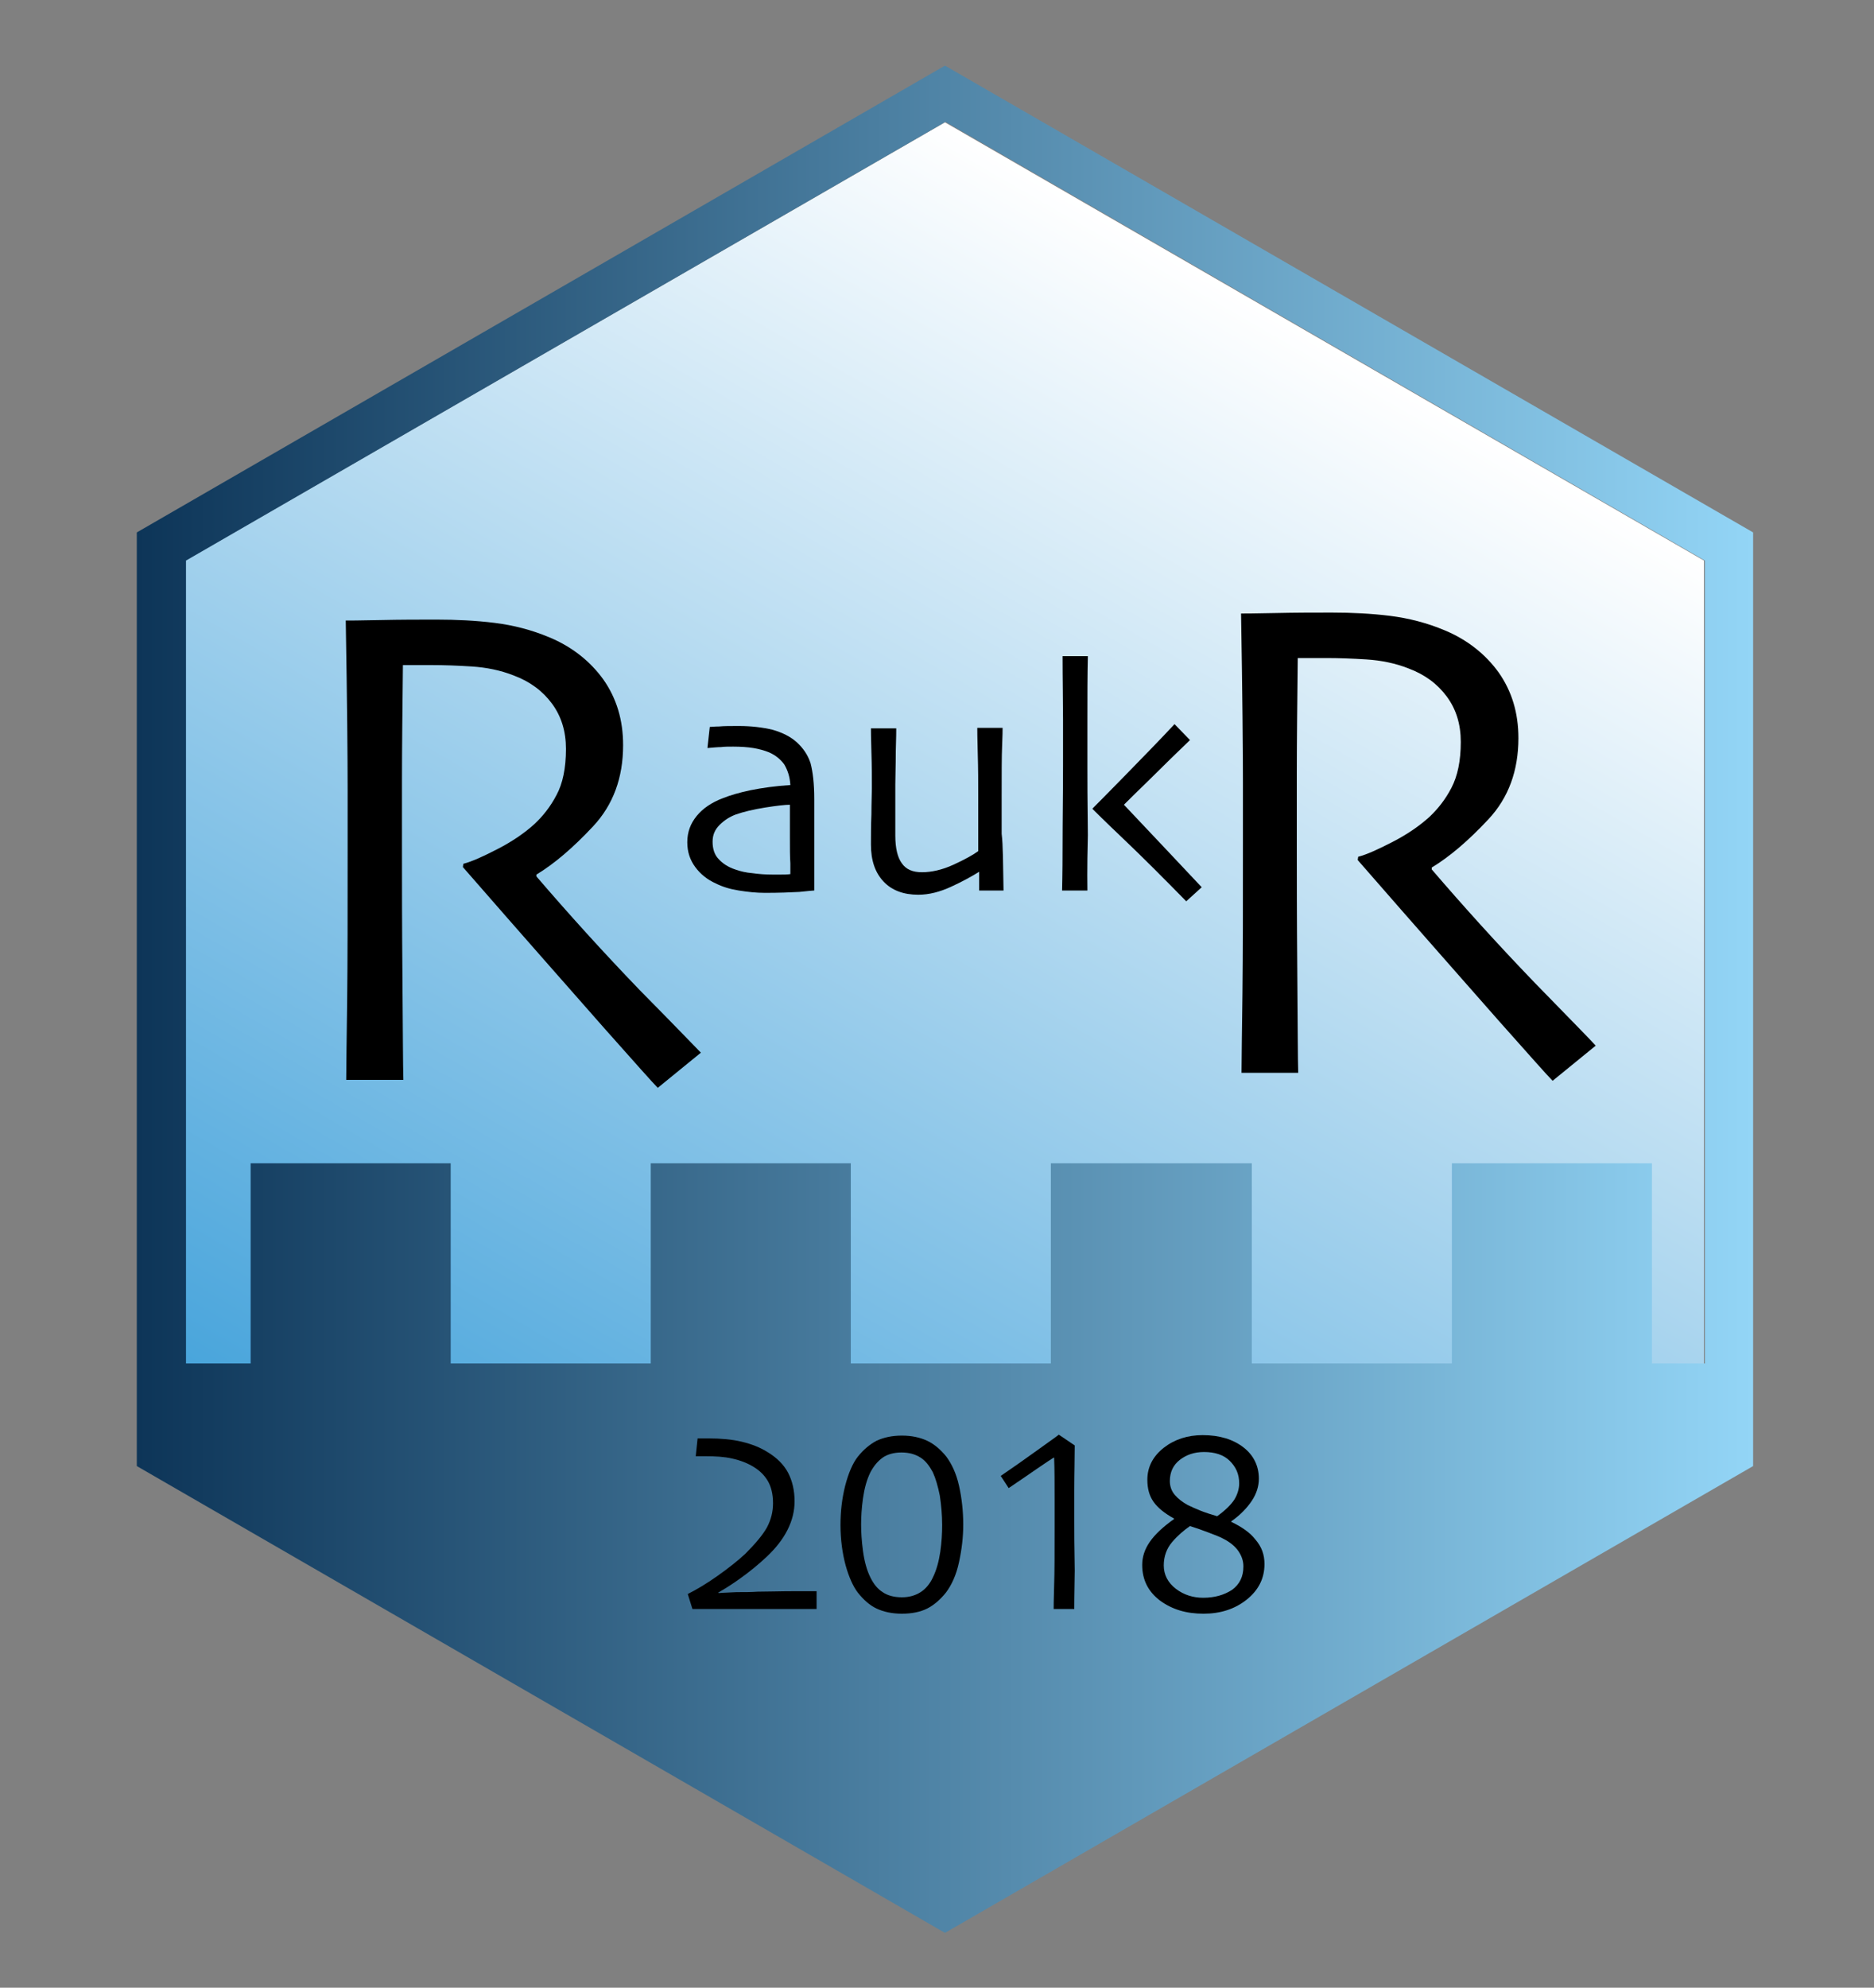 <?xml version="1.0" encoding="utf-8"?>
<!-- Generator: Adobe Illustrator 21.0.0, SVG Export Plug-In . SVG Version: 6.00 Build 0)  -->
<svg version="1.1" id="Layer_1" xmlns="http://www.w3.org/2000/svg" xmlns:xlink="http://www.w3.org/1999/xlink" x="0px" y="0px"
	 viewBox="0 0 400 424.1" style="enable-background:new 0 0 400 424.1;" xml:space="preserve">
<rect x="0" y="0" width="400" height="424.1" fill="#808080" stroke="none"/>
<style type="text/css">
	.st0{display:none;}
	.st1{display:inline;fill:url(#SVGID_1_);}
	.st2{display:inline;fill:url(#SVGID_2_);}
	.st3{display:inline;}
	.st4{fill:#55A7DD;}
	.st5{display:inline;fill:url(#SVGID_3_);}
	.st6{fill:url(#SVGID_4_);}
	.st7{fill:url(#SVGID_5_);}
	.st8{enable-background:new    ;}
</style>
<g id="BackBG" class="st0">
	
		<linearGradient id="SVGID_1_" gradientUnits="userSpaceOnUse" x1="468.235" y1="194.438" x2="767.035" y2="21.926" gradientTransform="matrix(4.489700e-11 -1 -1 -4.489700e-11 306.828 835.178)">
		<stop  offset="0" style="stop-color:#0D3558"/>
		<stop  offset="1" style="stop-color:#93D5F6"/>
	</linearGradient>
	<polygon class="st1" points="26.2,118 26.2,317.2 198.7,416.8 371.1,317.2 371.1,118 198.7,18.4 	"/>
	
		<linearGradient id="SVGID_2_" gradientUnits="userSpaceOnUse" x1="477.322" y1="189.22" x2="757.995" y2="27.173" gradientTransform="matrix(4.489700e-11 -1 -1 -4.489700e-11 306.828 835.178)">
		<stop  offset="0" style="stop-color:#41A1DA"/>
		<stop  offset="1" style="stop-color:#FFFFFF"/>
	</linearGradient>
	<polygon class="st2" points="36.6,124 36.6,311.1 198.7,404.7 360.7,311.1 360.7,124 198.7,30.5 	"/>
</g>
<g id="Rauk_shadow" class="st0">
	<g id="mQNGoU_2_" class="st3">
		<g>
			<path class="st4" d="M181.6,356.1c-1.6-0.4-1.3-2-1-3.3c0.5-1.7,1.4-3.2,1.8-4.9c0.4-1.8,1.5-3.2,1.2-5.5
				c-0.2-1.3,0.4-2.9,0.4-4.3c0-0.8-0.3-1.7-0.6-2.4c-0.6-1.5-1.2-3-1.9-4.3c-0.7-1.1-1.6-1.9-2.4-2.9c-0.4-0.6-0.9-1.3-1.1-2.1
				c-0.6-3.1-0.9-6.2-1.5-9.3c-0.5-2.5-1.1-5-1.7-7.5c-0.1-0.3-0.3-0.8-0.5-0.8c-1.8,0.1-1.9-2.1-2.5-3.6c-0.7-1.5-1.4-3.1-2.2-4.4
				c-0.4-0.7-1.1-1.1-1.8-1.3c-1.5-0.5-3-0.6-4.5-1.2c-4.2-1.6-8.8-11.8-5.7-18.8c0.6-1.3,1.1-2.6,2.3-0.7c0.2,0.3,1.4,0,1.6-0.5
				c1.5-3.7,4.5-4.1,6.9-5.2c2.6-1.2,4.1-3.6,5.1-6.5c1.3-3.8,1.8-7.9,1-12.2c-0.5-2.8-0.1-5.8-0.2-8.7c0-1.6-0.6-3.5-0.2-4.9
				c0.9-2.9-0.4-4.9-0.8-7.3c-1.4-8.4-4.5-15.7-7.5-23c-0.5-1.1-0.4-2.9-0.2-4.2c0.4-2,0.7-3.7-0.8-5.2c-0.4-0.4-0.5-1.4-0.6-2.2
				c-0.2-4.7-0.5-9.4-0.5-14.1c0-2.3,0.5-4.5,0.7-6.8c0.3-3.9,0.5-7.9,0.9-11.8c0.1-1.5,0.6-2.9,1.9-3.6c0.7-0.3,1.3-1.6,1.6-2.6
				c0.1-0.2-0.8-1.3-1.3-1.8c-0.6-0.6-1.4-1-1.8-1.8c-1.3-2.2-1.1-4,0.2-6.3c1.3-2.1,1.2-2.8-0.3-4.6c-3.4-3.9-6.3-8.4-8.7-13.5
				c-1.2-2.6-2.3-5.3-3.3-8.1c-1.2-3.5-1.5-7.2,0-10.7c-2.1-2.4-3-5.8-2.1-8.8c1-3.1,2.9-4.2,5.4-3.3c0.1-0.2,0.2-0.4,0.3-0.6
				c-0.3-0.9-0.5-1.9-0.9-2.7c-0.7-1.5-1.5-3-2.4-4.5c-0.4-0.7-0.8-1.5-1.3-1.8c-3.8-2-4.2-6.7-4.9-11.3c0-0.1,0-0.3,0-0.4
				c-0.1-5.3-0.1-5.3,3.7-6.7c0.5-0.2,0.9-0.5,1.3-0.8c0.9-0.7,1.6-0.5,2.7-0.2c2,0.7,4.2,0.4,6.3,0.4c1.3,0,2.6,0.2,3.9-0.1
				c1.6-0.3,3.2-1,4.8-1.6c0.4-0.1,0.9-0.5,1-0.3c1.2,2,2.9,1.4,4.4,1.5c3.2,0.3,6.3,1.2,9.3-1.5c0.9-0.8,2.4-0.1,3.6-0.1
				c1.1,0,2.3,0,3.4,0.2s2.3,0.5,3.4,0.7c0.5,0.1,1.1,0.3,1.6,0.2c1.5-0.2,3-0.5,4.5-0.7c0.3,0,0.7,0.4,0.9,0.8
				c1.2,1.7,2.7,2.4,4.4,2.1c0.4-0.1,0.9,0,1.3,0.1c3.5,0.7,6.9,1.6,10.4,2.2c1.8,0.3,3.6,0.5,5.4,0.2c1.6-0.3,3,0,4.4,0.8
				c1.6,0.9,3.3,1.5,4.6,2.2c0.7,1.3,1.2,2.4,1.9,3.4c1.9,2.9,1.2,8.5-1.4,10.3c-1.3,0.9-2.6,1.8-3.9,2.7c-1.8,1.2-1.8,3.9-1.7,5.9
				c0.1,1.3,1.6,2.5,2.6,3.5c1.4,1.4,3,2.4,4.3,3.9c0.4,0.5,0.6,2,0.4,2.8c-0.9,2.9-2.1,5.7-3.1,8.5c-0.2,0.6-0.5,1.4-0.5,2.1
				c0,2.2,0,4.5,0.4,6.6c0.3,1.8,1,3.6,1.8,5.1c1.4,2.6,3.2,4.8,2.5,8.7c-0.3,1.8-0.2,3.9-0.1,5.8c0,0.7,0.5,1.7,1,1.9
				c1.4,0.7,3.2,0.5,4.4,1.5c2,1.7,4.3,3.3,5.1,6.8c0.7,3.4,0.7,6.5-1.1,9.5c-0.6,1-0.7,2.7-0.9,4.2c-0.7,3.4-1.3,6.8-2,10.2
				c-0.1,0.3-0.2,0.5-0.3,0.8c-0.8,4.5-1.5,9.1-2.2,13.6c-0.1,0.5,0.2,1.1,0.3,1.7c0.4,2.4,0.7,4.8,1.3,7.1c0.7,2.8,0.8,5.5,0.3,8.3
				c-0.1,0.7-0.4,1.7-0.8,2.1c-1.5,1.1-1.8,3.2-2.1,5.1c-0.5,2.9-0.6,5.9-1.1,8.8c-0.2,1.2-0.6,2.6-1.2,3.5c-2,2.8-3.8,5.7-4.8,9.5
				c-0.6,2.2-1.9,3.7-3.7,4.4c-1.2,0.5-2.3,1.3-3.4,2.2c-0.7,0.6-1.4,1.4-1.7,2.3c-1.7,5.5-3.4,11.1-4.9,16.7
				c-0.4,1.7-0.3,3.7-0.1,5.6c0.9,12,1.3,24,3.1,35.9c0.7,4.6,2,8.7,3.3,12.9c1.2,3.6,2.2,7.3,3.2,11c1.1,4.1,3.7,5.3,6.5,5.8
				c2.3,0.3,3.7,1.9,4,5c0.1,1.2-0.2,1.9-1,2.1c-1.1,0.2-2.1,0.4-3.2,0.6c-1.6,0.3-3.2,0.5-4.8,0.7c-1.8,0.3-3.6,0.5-5.3,0.9
				c-1.2,0.3-2.3,0.8-3.4,1.3c-0.2,0.1-0.4,0.1-0.6,0.1c-2.6,0.3-5.3,0.5-7.9,0.7c-2.2,0.2-4.5,0.3-6.7,0.5c-0.8,0.1-1.5,1-2.3,1
				c-3,0.2-6,1.9-9.1,0.7c-2-0.7-3.9,1.1-5.9,1.7c-0.9,0.3-1.5,0.7-2.2-0.8C184.9,352.5,182.4,353.5,181.6,356.1z"/>
		</g>
	</g>
</g>
<g id="Mur" class="st0">
	
		<linearGradient id="SVGID_3_" gradientUnits="userSpaceOnUse" x1="36.583" y1="120.115" x2="360.683" y2="120.115" gradientTransform="matrix(1 0 0 -1 0 448.731)">
		<stop  offset="0" style="stop-color:#0D3558"/>
		<stop  offset="1" style="stop-color:#93D5F6"/>
	</linearGradient>
	<polygon class="st5" points="360.7,295.3 360.7,311.1 198.7,404.7 36.6,311.1 36.6,295.3 50.4,295.3 50.4,252.6 93.1,252.6 
		93.1,295.3 135.8,295.3 135.8,252.6 178.6,252.6 178.6,295.3 221.3,295.3 221.3,252.6 264.1,252.6 264.1,295.3 306.8,295.3 
		306.8,252.6 349.6,252.6 349.6,295.3 	"/>
</g>
<g>
	<g id="FrontBG">
		
			<linearGradient id="SVGID_4_" gradientUnits="userSpaceOnUse" x1="481.656" y1="186.22" x2="762.329" y2="24.173" gradientTransform="matrix(4.489700e-11 -1 -1 -4.489700e-11 306.828 835.178)">
			<stop  offset="0" style="stop-color:#41A1DA"/>
			<stop  offset="1" style="stop-color:#FFFFFF"/>
		</linearGradient>
		<polygon class="st6" points="39.6,119.6 39.6,306.7 201.7,400.3 363.7,306.7 363.7,119.6 201.7,26.1 		"/>
	</g>
	<g id="frame">
		
			<linearGradient id="SVGID_5_" gradientUnits="userSpaceOnUse" x1="29.183" y1="235.499" x2="374.183" y2="235.499" gradientTransform="matrix(1 0 0 -1 0 448.731)">
			<stop  offset="0" style="stop-color:#0D3558"/>
			<stop  offset="1" style="stop-color:#93D5F6"/>
		</linearGradient>
		<path class="st7" d="M201.7,14L29.2,113.6v199.2l172.5,99.6l172.5-99.6V113.6L201.7,14z M363.7,290.9h-11.1v-42.7h-42.7v42.7
			h-42.7v-42.7h-42.9v42.7h-42.7v-42.7h-42.7v42.7H96.2v-42.7H53.5v42.7H39.7c0,0,0,7.5,0,12.1V119.6L201.8,26l162.1,93.6v171.3
			H363.7z"/>
	</g>
	<g id="auk">
		<g>
			<g class="st8">
				<path d="M173.8,170.5c0,5.7,0,10.3,0,13.8c0,3.6,0,5.5,0,5.7c-0.2,0-1.3,0.1-3.2,0.3c-1.9,0.1-4.3,0.2-7.3,0.2
					c-1.9,0-3.7-0.2-5.6-0.5c-1.9-0.3-3.5-0.8-4.9-1.5c-1.8-0.8-3.3-2-4.4-3.5c-1.1-1.5-1.7-3.2-1.7-5.3c0-2.2,0.7-4,2-5.6
					s3.2-2.9,5.6-3.8c1.5-0.6,3.5-1.2,5.9-1.7c2.5-0.5,5.3-0.9,8.5-1.1c-0.1-1.8-0.6-3.2-1.3-4.4c-0.8-1.1-1.9-2-3.3-2.6
					c-1-0.4-2.1-0.7-3.3-0.9c-1.2-0.2-2.7-0.3-4.3-0.3c-1,0-1.9,0-2.6,0.1c-0.7,0-1.7,0.1-2.9,0.2l0.5-4.5c0.3,0,1-0.1,2-0.1
					c1-0.1,2.4-0.1,4.2-0.1c2.7,0,5.1,0.3,7.2,0.8c2.1,0.6,3.9,1.5,5.2,2.7c1.3,1.2,2.3,2.6,2.9,4.4
					C173.5,164.7,173.8,167.2,173.8,170.5z M168.6,178.7c0-0.8,0-1.8,0-2.9c0-1.2,0-2.6,0-4.1c-1,0-2.8,0.2-5.3,0.6
					c-2.5,0.4-4.6,0.9-6.3,1.5c-1.3,0.5-2.4,1.2-3.4,2.2s-1.5,2.1-1.5,3.6c0,1.5,0.4,2.8,1.3,3.7c0.8,0.9,2,1.7,3.5,2.2
					c1.1,0.4,2.4,0.7,3.7,0.8c1.4,0.2,2.8,0.3,4.3,0.3c0.5,0,1,0,1.7,0c0.7,0,1.4,0,2.1-0.1c0-0.2,0-0.9,0-2.3
					C168.6,182.8,168.6,181,168.6,178.7z"/>
				<path d="M214.2,190h-5.2v-4l0,0c-1.6,1-3.6,2.1-6,3.2c-2.4,1.1-4.7,1.7-7,1.7c-3.1,0-5.6-0.9-7.4-2.8c-1.8-1.9-2.7-4.5-2.7-7.9
					c0-1.8,0-4,0.1-6.5c0-2.5,0.1-4.3,0.1-5.5c0-2.1,0-4.6-0.1-7.7c-0.1-3-0.1-4.8-0.1-5.1h5.4c0,0.3,0,1.9-0.1,4.9
					c0,3-0.1,5.4-0.1,7.1c0,1.6,0,3.5,0,5.9c0,2.3,0,4,0,5c0,2.7,0.5,4.7,1.4,5.9c0.9,1.3,2.3,1.9,4.3,1.9c2,0,4.3-0.5,6.7-1.6
					c2.4-1.1,4.2-2.1,5.3-2.9c0-0.3,0-1.5,0-3.8s0-5,0-8.4c0-2.4,0-5.3-0.1-8.6c-0.1-3.3-0.1-5.2-0.1-5.5h5.4c0,0.4,0,1.7-0.1,3.8
					s-0.1,5.9-0.1,11.1c0,2.9,0,5.5,0,7.7C214.1,180.3,214.1,184.3,214.2,190z"/>
				<path d="M232.1,190h-5.4c0-0.4,0.1-3.5,0.1-9.2s0.1-11.6,0.1-17.6c0-2.6,0-5.8,0-9.7c0-3.9-0.1-8.4-0.1-13.5h5.4
					c-0.1,4-0.1,8.7-0.1,14c0,5.3,0,8.5,0,9.5c0,2.3,0,7.3,0.1,14.7C232,185.7,232.1,189.6,232.1,190z M256.5,189.3l-3.3,3
					c-5-5.1-9.5-9.6-13.5-13.4c-4-3.8-6.1-5.9-6.5-6.3v-0.1c0.5-0.5,2.9-2.9,7.2-7.3c4.2-4.3,7.7-7.9,10.3-10.7l3.3,3.4
					c-2.7,2.6-5.6,5.4-8.5,8.3c-3,2.9-4.8,4.7-5.6,5.5v0C246.6,178.8,252.1,184.6,256.5,189.3z"/>
			</g>
		</g>
		<g>
			<g class="st8">
				<path d="M174.5,343.3c-0.2,0-1.9,0-5.1,0c-3.2,0-5.7,0-7.7,0c-2.3,0-5.1,0-8.4,0c-3.3,0-5.2,0-5.5,0l-1-3.2
					c1.8-0.9,4-2.2,6.4-3.9c2.4-1.7,4.4-3.3,5.9-4.7c2.1-2.1,3.7-4,4.6-5.6c0.9-1.7,1.3-3.4,1.3-5.2c0-1.9-0.4-3.5-1.1-4.7
					c-0.7-1.2-1.7-2.2-3-3c-1.3-0.8-2.8-1.4-4.6-1.8c-1.7-0.4-3.6-0.5-5.7-0.5c-0.5,0-0.9,0-1.2,0c-0.3,0-0.6,0-0.9,0l0.4-3.8
					c0.3,0,0.6,0,1,0c0.4,0,0.9,0,1.4,0c2.5,0,4.9,0.2,7,0.7c2.1,0.5,3.9,1.2,5.5,2.2c2,1.2,3.5,2.7,4.4,4.4
					c0.9,1.7,1.4,3.8,1.4,6.1c0,2.1-0.5,4.1-1.5,6.1c-1,2-2.5,3.9-4.4,5.7c-1.9,1.8-3.8,3.3-5.6,4.6c-1.8,1.3-3.4,2.3-4.8,3.1
					l0.1,0.1c1-0.1,2.3-0.1,3.8-0.2c1.6,0,3.1,0,4.5-0.1c2.2,0,4.8-0.1,7.7-0.1c3,0,4.6,0,4.9,0V343.3z"/>
				<path d="M205.6,325.3c0,2.6-0.3,5.2-0.9,8c-0.6,2.8-1.6,4.9-2.8,6.5c-1.2,1.5-2.6,2.7-4,3.4c-1.4,0.7-3.2,1.1-5.4,1.1
					c-2.1,0-3.9-0.4-5.4-1.1c-1.5-0.7-2.8-1.9-4-3.4c-1-1.3-1.9-3.3-2.6-5.8c-0.7-2.6-1.1-5.5-1.1-8.6c0-2.9,0.3-5.6,1-8.4
					c0.7-2.7,1.6-4.8,2.7-6.2c1.2-1.5,2.5-2.6,4-3.4c1.5-0.7,3.3-1.1,5.4-1.1c2.1,0,3.9,0.4,5.4,1.1c1.5,0.7,2.9,1.9,4.1,3.4
					c1.1,1.5,2.1,3.5,2.7,6.2C205.3,319.7,205.6,322.5,205.6,325.3z M201.1,325.4c0-2.2-0.2-4.3-0.5-6.3c-0.4-2-0.9-3.7-1.5-5
					c-0.7-1.3-1.5-2.4-2.6-3.1c-1.1-0.7-2.4-1.1-4.1-1.1c-1.6,0-3,0.4-4,1.1c-1.1,0.8-1.9,1.8-2.6,3.1c-0.8,1.6-1.3,3.5-1.6,5.6
					c-0.3,2.1-0.4,4-0.4,5.6c0,1.5,0.1,3.4,0.4,5.6c0.3,2.2,0.8,4.1,1.6,5.7c0.7,1.4,1.5,2.4,2.6,3.1c1,0.7,2.4,1.1,4.1,1.1
					c1.6,0,2.9-0.4,4-1.1c1.1-0.7,2-1.8,2.6-3.1c0.8-1.6,1.3-3.5,1.6-5.5C201,329,201.1,327.1,201.1,325.4z"/>
				<path d="M229.3,343.3h-4.4c0-0.3,0-1.9,0.1-4.9s0.1-7.1,0.1-12.5c0-0.4,0-2.4,0-5.9c0-3.5,0-6.5-0.1-9l-0.1,0
					c-0.5,0.3-1.7,1.1-3.6,2.4c-1.9,1.3-3.9,2.7-6,4.1l-1.7-2.6c2.2-1.5,4.8-3.3,7.7-5.4c2.9-2.1,4.5-3.2,4.7-3.4l3.4,2.3
					c0,2.8-0.1,5.9-0.1,9.6c0,3.6,0,5.8,0,6.5c0,2,0,5.5,0.1,10.6C229.3,340.3,229.3,343,229.3,343.3z"/>
				<path d="M269.9,333.7c0,3.1-1.3,5.6-3.8,7.6c-2.5,2-5.6,3-9.2,3c-3.7,0-6.7-0.9-9.3-2.8c-2.5-1.9-3.8-4.4-3.8-7.6
					c0-1.7,0.5-3.3,1.6-4.9c1.1-1.6,2.8-3.2,5.2-4.9v-0.1c-2-1.1-3.5-2.3-4.4-3.6s-1.3-2.8-1.3-4.7c0-2.7,1.2-5,3.5-6.8
					s5.1-2.7,8.3-2.7c3.6,0,6.5,0.9,8.7,2.6s3.3,4,3.3,6.7c0,1.6-0.5,3.2-1.5,4.7c-1,1.5-2.4,3-4.4,4.4v0.1c2.3,1.1,4,2.3,5.1,3.7
					C269.3,330,269.9,331.7,269.9,333.7z M265.4,334.2c0-1.2-0.4-2.3-1.1-3.3c-0.7-1-1.8-1.9-3.2-2.6c-0.7-0.4-1.8-0.8-3.1-1.3
					c-1.3-0.5-2.7-1-4-1.4c-1.3,0.9-2.6,2-3.8,3.4c-1.2,1.4-1.8,3.1-1.8,5c0,2,0.9,3.7,2.6,5c1.7,1.3,3.7,1.9,5.8,1.9
					c2.5,0,4.5-0.6,6.2-1.7C264.6,338,265.4,336.4,265.4,334.2z M264.5,316.5c0-2-0.7-3.5-2-4.8s-3.2-1.9-5.5-1.9
					c-2.1,0-3.8,0.6-5.2,1.7c-1.4,1.1-2.1,2.6-2.1,4.5c0,1.2,0.4,2.2,1.1,3s1.6,1.5,2.7,2.1c0.8,0.4,1.7,0.8,2.7,1.2
					s2.2,0.8,3.6,1.2c1.8-1.3,3-2.5,3.7-3.6C264.1,318.9,264.5,317.7,264.5,316.5z"/>
			</g>
		</g>
	</g>
	<g id="Ren">
		<g>
			<g class="st8">
				<path d="M149.6,224.6l-9.2,7.5c-1.1-1.1-4.9-5.4-11.4-12.7c-6.5-7.4-16.6-18.8-30.2-34.4l0.1-0.7c1.9-0.5,4.3-1.6,7.4-3.2
					c3.1-1.6,5.7-3.4,7.8-5.3c1.8-1.7,3.4-3.7,4.7-6.2c1.3-2.4,2-5.7,2-9.8c0-3.8-1-7-3-9.7c-2-2.7-4.7-4.7-8.2-6
					c-2.8-1.1-5.8-1.7-8.9-1.9c-3.1-0.2-6-0.3-8.6-0.3c-1.8,0-3.1,0-4,0c-0.9,0-1.6,0-2.1,0c-0.1,9.3-0.2,17.5-0.2,24.6
					c0,7.1,0,12.1,0,15c0,6.7,0,15.8,0.1,27.3c0.1,11.5,0.1,18.7,0.2,21.6H73.9c0-2.9,0.1-8.6,0.2-17c0.1-8.4,0.1-18.9,0.1-31.5
					c0-2.4,0-7,0-13.5s-0.1-18.6-0.4-36c0.5,0,2.9,0,7.3-0.1c4.4-0.1,8.4-0.1,12.1-0.1c4.2,0,8.4,0.2,12.4,0.7s7.9,1.5,11.7,3.1
					c4.8,2,8.7,5.1,11.5,9c2.8,4,4.2,8.6,4.2,14c0,6.9-2.1,12.7-6.4,17.3c-4.3,4.6-8.3,8-12.1,10.3v0.4c6.7,7.8,14,15.9,22,24.2
					C144.7,219.5,149,224,149.6,224.6z"/>
			</g>
		</g>
		<g>
			<g class="st8">
				<path d="M340.6,223.1l-9.2,7.5c-1.1-1.1-4.9-5.4-11.4-12.7c-6.5-7.4-16.6-18.8-30.2-34.4l0.1-0.7c1.9-0.5,4.3-1.6,7.4-3.2
					c3.1-1.6,5.7-3.4,7.8-5.3c1.8-1.7,3.4-3.7,4.7-6.2s2-5.7,2-9.8c0-3.8-1-7-3-9.7c-2-2.7-4.7-4.7-8.2-6c-2.8-1.1-5.8-1.7-8.9-1.9
					c-3.1-0.2-6-0.3-8.6-0.3c-1.8,0-3.1,0-4,0c-0.9,0-1.6,0-2.1,0c-0.1,9.3-0.2,17.5-0.2,24.6c0,7.1,0,12.1,0,15
					c0,6.7,0,15.8,0.1,27.3c0.1,11.5,0.1,18.7,0.2,21.6h-12.1c0-2.9,0.1-8.6,0.2-17c0.1-8.4,0.1-18.9,0.1-31.5c0-2.4,0-7,0-13.5
					s-0.1-18.6-0.4-36c0.5,0,2.9,0,7.3-0.1c4.4-0.1,8.4-0.1,12.1-0.1c4.2,0,8.4,0.2,12.4,0.7c4,0.5,7.9,1.5,11.7,3.1
					c4.8,2,8.7,5.1,11.5,9c2.8,4,4.2,8.6,4.2,14c0,6.9-2.1,12.7-6.4,17.3c-4.3,4.6-8.3,8-12.1,10.3v0.4c6.7,7.8,14,15.9,22,24.2
					C335.7,218,340,222.4,340.6,223.1z"/>
			</g>
		</g>
	</g>
</g>
<g id="Rauk" class="st0">
	<g id="mQNGoU_1_" class="st3">
		<g>
			<path d="M185.9,300.5c-1.2-0.2-1.1-1.1-0.8-1.9c0.4-1,1.2-1.8,1.4-2.8c0.3-1.1,1.2-1.9,0.9-3.2c-0.2-0.8,0.3-1.7,0.4-2.5
				c0-0.5-0.3-1-0.5-1.4c-0.5-0.9-0.9-1.7-1.6-2.5c-0.5-0.6-1.3-1.1-1.9-1.7c-0.4-0.3-0.7-0.8-0.9-1.2c-0.5-1.8-0.7-3.6-1.2-5.4
				c-0.4-1.5-0.9-2.9-1.4-4.4c-0.1-0.2-0.3-0.5-0.4-0.5c-1.4,0-1.5-1.2-2-2.1s-1.1-1.8-1.8-2.6c-0.3-0.4-0.9-0.6-1.4-0.8
				c-1.2-0.3-2.4-0.4-3.6-0.7c-3.3-0.9-7.1-6.8-4.5-10.9c0.5-0.7,0.9-1.5,1.8-0.4c0.1,0.2,1.1,0,1.3-0.3c1.2-2.2,3.6-2.4,5.5-3
				c2-0.7,3.3-2.1,4.1-3.8c1.1-2.2,1.4-4.6,0.8-7.1c-0.4-1.6-0.1-3.4-0.2-5.1c0-1-0.5-2-0.1-2.8c0.7-1.7-0.3-2.8-0.7-4.2
				c-1.1-4.9-3.6-9.1-6-13.3c-0.4-0.6-0.3-1.7-0.1-2.4c0.3-1.2,0.6-2.2-0.6-3c-0.3-0.2-0.4-0.8-0.5-1.3c-0.2-2.7-0.4-5.5-0.4-8.2
				c0-1.3,0.4-2.6,0.6-4c0.3-2.3,0.4-4.6,0.7-6.8c0.1-0.9,0.5-1.7,1.5-2.1c0.6-0.2,1-0.9,1.3-1.5c0.1-0.1-0.7-0.7-1.1-1.1
				c-0.5-0.4-1.1-0.6-1.5-1c-1-1.3-0.9-2.3,0.2-3.6c1-1.2,0.9-1.7-0.2-2.6c-2.7-2.3-5-4.9-6.9-7.9c-1-1.5-1.9-3.1-2.7-4.7
				c-1-2-1.2-4.2,0-6.2c-1.6-1.4-2.4-3.4-1.7-5.1c0.8-1.8,2.3-2.4,4.3-1.9c0.1-0.1,0.2-0.2,0.3-0.3c-0.2-0.5-0.4-1.1-0.7-1.6
				c-0.6-0.9-1.2-1.8-1.9-2.6c-0.3-0.4-0.6-0.9-1.1-1.1c-3-1.2-3.4-3.9-4-6.5c0-0.1,0-0.2,0-0.3c-0.1-3.1-0.1-3.1,2.9-3.9
				c0.4-0.1,0.7-0.3,1.1-0.5c0.7-0.4,1.3-0.3,2.1-0.1c1.6,0.4,3.3,0.2,5,0.2c1,0,2.1,0.1,3.1-0.1c1.3-0.2,2.6-0.6,3.9-0.9
				c0.3-0.1,0.7-0.3,0.8-0.2c1,1.1,2.3,0.8,3.5,0.9c2.5,0.1,5.1,0.7,7.5-0.9c0.7-0.4,1.9-0.1,2.9-0.1c0.9,0,1.8,0,2.7,0.1
				c0.9,0.1,1.8,0.3,2.7,0.4c0.4,0.1,0.8,0.2,1.3,0.1c1.2-0.1,2.4-0.3,3.6-0.4c0.2,0,0.5,0.3,0.7,0.5c1,1,2.1,1.4,3.5,1.2
				c0.3,0,0.7,0,1,0c2.8,0.4,5.5,0.9,8.3,1.3c1.4,0.2,2.9,0.3,4.3,0.1c1.3-0.2,2.4,0,3.5,0.4c1.3,0.5,2.6,0.9,3.7,1.3
				c0.5,0.7,1,1.4,1.5,2c1.5,1.7,0.9,5-1.1,6c-1,0.5-2.1,1.1-3.1,1.6c-1.5,0.7-1.5,2.2-1.4,3.4c0.1,0.7,1.3,1.4,2.1,2
				c1.1,0.8,2.4,1.4,3.4,2.3c0.3,0.3,0.5,1.2,0.3,1.6c-0.7,1.7-1.7,3.3-2.5,5c-0.2,0.4-0.4,0.8-0.4,1.2c0,1.3,0,2.6,0.3,3.8
				c0.2,1,0.8,2.1,1.4,2.9c1.1,1.5,2.6,2.8,2,5.1c-0.3,1.1-0.1,2.3,0,3.4c0,0.4,0.4,1,0.8,1.1c1.2,0.4,2.5,0.3,3.5,0.9
				c1.6,1,3.5,1.9,4.1,4c0.6,2,0.6,3.8-0.9,5.5c-0.5,0.6-0.5,1.6-0.7,2.4c-0.5,2-1,4-1.6,5.9c0,0.2-0.2,0.3-0.2,0.5
				c-0.6,2.6-1.2,5.3-1.8,7.9c-0.1,0.3,0.1,0.7,0.2,1c0.3,1.4,0.6,2.8,1,4.1c0.5,1.6,0.7,3.2,0.3,4.8c-0.1,0.4-0.3,1-0.6,1.2
				c-1.2,0.7-1.4,1.8-1.7,3c-0.4,1.7-0.5,3.4-0.9,5.1c-0.2,0.7-0.5,1.5-1,2c-1.6,1.6-3,3.3-3.9,5.5c-0.5,1.3-1.5,2.2-2.9,2.6
				c-0.9,0.3-1.9,0.7-2.7,1.3c-0.5,0.3-1.1,0.8-1.4,1.4c-1.4,3.2-2.7,6.4-3.9,9.7c-0.3,1-0.2,2.2-0.1,3.2c0.7,7,1,13.9,2.5,20.8
				c0.6,2.7,1.6,5,2.6,7.5c0.9,2.1,1.8,4.3,2.6,6.4c0.9,2.4,2.9,3.1,5.2,3.3c1.9,0.2,2.9,1.1,3.2,2.9c0.1,0.7-0.1,1.1-0.8,1.2
				c-0.9,0.1-1.7,0.3-2.6,0.4c-1.3,0.2-2.6,0.3-3.9,0.4c-1.4,0.2-2.9,0.3-4.3,0.5c-0.9,0.2-1.8,0.5-2.7,0.7c-0.2,0-0.3,0-0.5,0.1
				c-2.1,0.1-4.2,0.3-6.3,0.4c-1.8,0.1-3.6,0.1-5.4,0.3c-0.6,0.1-1.2,0.6-1.8,0.6c-2.4,0.1-4.8,1.1-7.3,0.4c-1.6-0.4-3.1,0.6-4.7,1
				c-0.7,0.2-1.2,0.4-1.7-0.5C188.5,298.4,186.5,299,185.9,300.5z"/>
		</g>
	</g>
</g>
</svg>

